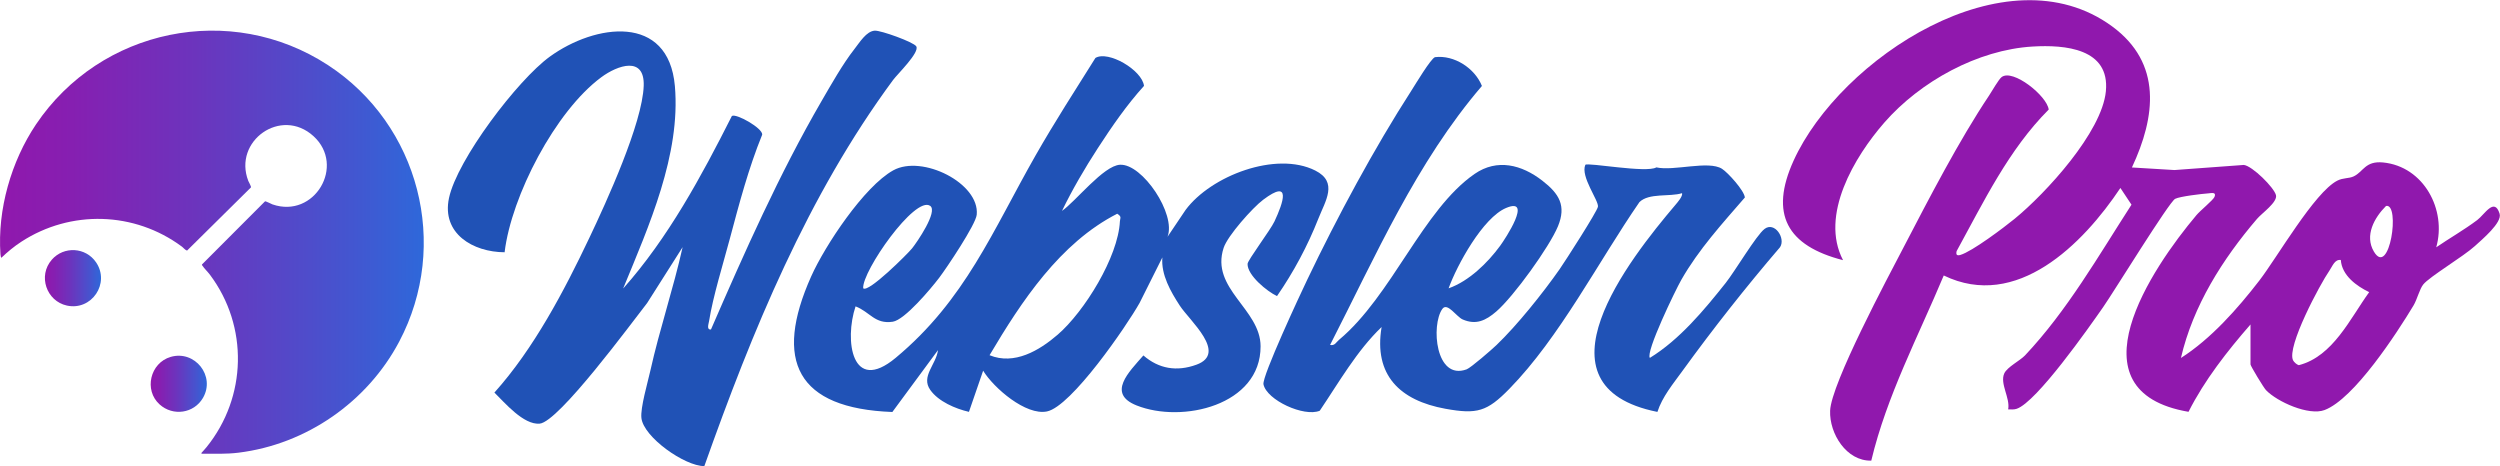<?xml version="1.0" encoding="UTF-8"?>
<svg id="Layer_1" data-name="Layer 1" xmlns="http://www.w3.org/2000/svg" xmlns:xlink="http://www.w3.org/1999/xlink" viewBox="0 0 533.98 99.56">
  <defs>
    <style>
      .cls-1 {
        fill: #9018ad;
      }

      .cls-2 {
        fill: url(#linear-gradient-2);
      }

      .cls-3 {
        fill: url(#linear-gradient-3);
      }

      .cls-4 {
        fill: url(#linear-gradient);
      }

      .cls-5 {
        fill: #2052b6;
      }
    </style>
    <linearGradient id="linear-gradient" x1="0" y1="51.74" x2="90.51" y2="51.74" gradientUnits="userSpaceOnUse">
      <stop offset="0" stop-color="#9018ad"/>
      <stop offset=".17" stop-color="#861fb1"/>
      <stop offset=".46" stop-color="#6c34bd"/>
      <stop offset=".83" stop-color="#4356d0"/>
      <stop offset="1" stop-color="#2e68da"/>
    </linearGradient>
    <linearGradient id="linear-gradient-2" x1="9.59" y1="59.41" x2="21.57" y2="59.41" xlink:href="#linear-gradient"/>
    <linearGradient id="linear-gradient-3" x1="32.19" y1="81.98" x2="44.18" y2="81.98" xlink:href="#linear-gradient"/>
  </defs>
  <path class="cls-1" d="M480.71,69.28c-4.98,5.71-9.86,11.94-13.26,18.68-25.59-4.38-7.9-30.63,1.71-42.03.8-.95,3.56-3.2,3.84-3.87.46-1.11-.67-.81-1.31-.76-1.41.1-6.09.65-7.1,1.17-1.28.65-13.21,20.04-15.38,23.14-3.05,4.37-14.19,20.27-18.47,21.71-.59.2-1.21.12-1.81.12.46-2.45-1.83-5.51-.83-7.69.63-1.36,3.36-2.71,4.43-3.84,9.02-9.57,15.65-21.21,22.74-32.19l-2.37-3.57c-7.98,11.98-22.17,26.24-37.73,18.69-5.46,13.04-12.17,25.68-15.48,39.55-5.3.12-8.97-5.77-8.79-10.66.21-5.77,12.36-28.52,15.71-34.94,5.4-10.37,11.8-22.75,18.24-32.38.61-.92,2.05-3.47,2.69-3.95,2.4-1.81,9.68,4,10.05,6.94-8.57,8.58-13.89,19.71-19.67,30.24-.17.76.03,1.03.81.81,2.5-.73,9.27-5.83,11.56-7.7,6.68-5.46,18.67-18.51,19.51-27.26.88-9.15-8.74-9.96-15.64-9.55-11.74.69-24.01,7.47-31.67,16.23-6.38,7.3-13.85,19.79-8.83,29.4-11.95-3.06-15.76-9.82-10.56-21.26,9.92-21.8,45.46-45.24,68.03-28.68,10.73,7.87,9.32,19.28,4.23,30.14l9.09.55,14.82-1.09c1.82.22,6.46,4.82,6.86,6.45.37,1.51-2.98,3.82-4.06,5.08-7.35,8.59-13.66,18.56-16.24,29.7,6.41-4.08,12.11-10.53,16.75-16.54,3.81-4.94,11.76-18.82,16.64-21.33,1.24-.64,2.45-.43,3.49-.91,2.11-.99,2.45-3.35,6.29-2.98,8.69.85,13.63,10.11,11.36,18.12,2.88-1.97,5.96-3.72,8.76-5.82,1.57-1.18,3.67-4.95,4.78-1.34.58,1.88-3.76,5.5-5.28,6.89-2.49,2.27-9.7,6.54-11.04,8.22-.79.99-1.28,3.16-2.09,4.51-3.55,5.89-12.65,19.91-18.98,22.3-3.36,1.27-10.1-1.74-12.51-4.25-.52-.54-3.31-5.17-3.31-5.49v-8.52ZM509.64,43.99c-2.52,2.51-4.62,6.32-2.6,9.74,3.36,5.67,5.7-10.39,2.6-9.74ZM499.99,55.53c-1.32-.19-1.79,1.33-2.43,2.25-2.05,2.97-9.18,16.29-7.78,19.18.2.4.8.93,1.23,1.04,7.3-1.88,10.93-9.93,15.03-15.6-2.69-1.29-5.83-3.56-6.06-6.87Z"/>
  <path class="cls-5" d="M226.79,45.08c2.97-2.05,8.9-9.7,12.43-9.89,4.79-.26,12.05,10.58,10.15,15.39l3.87-5.75c5.41-7.28,19.3-12.61,27.68-8.41,4.96,2.49,2.16,6.49.66,10.31-2.28,5.79-5.29,11.4-8.82,16.51-2.1-.97-6.36-4.45-6.29-6.88.03-.8,4.88-7.21,5.75-9.07,1.87-4,3.71-9.23-2.42-4.62-2.27,1.71-7.59,7.68-8.44,10.27-2.87,8.74,7.87,13.05,7.89,21.02.03,12.63-16.74,16.52-26.48,12.64-6.4-2.55-1.64-7.14,1.45-10.68,3.3,2.87,7.13,3.5,11.32,1.98,6.73-2.44-1.45-9.4-3.54-12.61-1.96-3.01-4.03-6.61-3.73-10.3l-4.86,9.71c-2.79,4.96-14.56,22.11-19.78,23.18-4.5.93-11.37-5-13.64-8.7l-3.03,8.79c-2.88-.66-6.53-2.22-8.26-4.68-2.05-2.9,1.24-5.38,1.65-8.51l-9.75,13.22c-20.4-.76-25.42-10.91-17.33-28.98,2.92-6.53,11.3-19.2,17.53-22.64,6.17-3.41,18.49,2.77,17.82,9.49-.21,2.1-6.4,11.33-8.03,13.48-1.74,2.28-7.34,8.99-9.91,9.37-3.83.57-4.85-2.09-7.94-3.28-2.42,7.23-.82,18.8,8.55,11.01,14.87-12.35,20.74-27.18,29.91-43.27,4.02-7.05,8.45-13.92,12.77-20.8,2.73-1.65,9.98,2.59,10.38,5.97-3.71,4.09-6.84,8.65-9.84,13.26-2.79,4.29-5.47,8.88-7.7,13.48ZM198.69,43.98c-3.23-2.3-14.6,14-14.32,17.59,1.04,1.1,9.53-7.38,10.45-8.53,1.03-1.28,5.55-7.86,3.87-9.06ZM211.36,75.87c5.28,2.17,10.63-.99,14.58-4.41,5.69-4.93,12.89-16.57,13.26-24.17.04-.78.47-.96-.57-1.64-12.24,6.25-20.46,18.73-27.27,30.22Z"/>
  <path class="cls-5" d="M284.08,73.67c1.03.24,1.31-.58,1.93-1.09,11.27-9.41,17.88-27.78,28.95-35.43,4.82-3.33,10.06-1.98,14.47,1.44,3.61,2.79,5.15,5.35,3.34,9.74s-9.48,15.02-13.17,18.2c-2.23,1.92-4.31,2.95-7.19,1.7-1.33-.58-3.29-3.76-4.35-2.23-2.43,3.46-1.46,15.33,5.2,12.89.9-.33,5.39-4.24,6.37-5.18,4.41-4.22,9.98-11.18,13.5-16.22,1.16-1.67,8.03-12.34,8.18-13.34.2-1.31-3.79-6.47-2.69-8.95.54-.54,13.11,1.81,15.16.55,3.76.84,11.14-1.52,14.02.3,1.28.81,4.77,4.67,4.89,6.13-4.87,5.63-9.86,11.08-13.58,17.6-1.21,2.11-7.67,15.44-6.71,16.66,6.35-3.9,11.57-10.19,16.19-16,1.99-2.51,6.51-10.15,8.29-11.53,2.16-1.67,4.57,1.99,3.33,3.88-7.3,8.52-14.28,17.37-20.87,26.46-1.98,2.74-4.28,5.48-5.33,8.73-27.36-5.49-6.11-32.49,3.88-44.26.43-.51,1.56-1.79,1.39-2.46-2.69.83-7.07-.1-9.11,1.91-8.76,12.69-17.02,28.88-27.79,39.89-4.75,4.86-6.89,5.47-13.64,4.25-9.71-1.76-15.36-7.16-13.64-17.46-5.29,5.06-9.12,11.83-13.21,17.88-3.34,1.39-11.32-2.26-12.02-5.64-.35-1.66,7.93-19.39,9.34-22.33,6.38-13.33,14.28-28.04,22.28-40.45.85-1.32,4.14-6.83,5.02-7.1,4.1-.51,8.51,2.37,10.02,6.15-14,16.31-22.72,36.35-32.44,55.33ZM309.42,61.58c4.32-1.52,8.33-5.43,11-9.08,1.08-1.47,7.04-10.51,1.27-8.08-4.95,2.08-10.47,12.16-12.28,17.16Z"/>
  <path class="cls-5" d="M133.14,61.58c9.57-10.75,16.72-24.01,23.18-36.8.88-.63,6.62,2.61,6.48,3.98-2.92,7.18-4.92,14.76-6.92,22.25-1.43,5.37-3.58,12.26-4.43,17.58-.09.58-.59,1.91.41,1.78,7.11-16.37,14.63-33.3,23.6-48.75,2.05-3.53,4.55-7.97,7.03-11.13,1.15-1.46,2.56-3.83,4.35-3.94,1.31-.08,8.29,2.44,8.86,3.34.81,1.28-4.04,5.96-4.95,7.2-18.27,24.74-30.09,53.65-40.31,82.47-4.19,0-12.97-6.17-13.44-10.27-.25-2.17,1.36-7.65,1.91-10.12,1.97-8.86,4.92-17.52,6.89-26.38l-7.58,11.94c-3.27,4.17-18.89,25.44-22.97,25.76-3.44.27-7.4-4.43-9.65-6.64,8.41-9.37,14.89-21.69,20.29-33.07,3.64-7.66,11.33-24.45,11.6-32.45.22-6.44-5.58-4.4-9.05-1.84-9.81,7.24-19.22,25.36-20.66,37.39-6.74-.03-13.49-3.98-11.88-11.58,1.75-8.22,14.65-25.21,21.53-30.2,9.69-7.02,25.37-9.26,26.72,6.29,1.27,14.64-5.59,29.96-11.03,43.18Z"/>
  <g>
    <path class="cls-4" d="M70.06,13.91c19.48,12.72,26.14,38.37,15.2,59.07-6.8,12.86-19.81,21.92-34.32,23.71-2.6.32-5.23.22-7.86.22l-.08-.14c.38-.42.77-.84,1.13-1.28,8.62-10.69,8.96-25.79.72-36.8-.48-.64-1.23-1.35-1.62-1.95-.05-.07-.12-.15-.1-.24l13.48-13.5c.15-.06,1.32.56,1.6.66,8.95,3.08,15.66-8.28,8.75-14.58s-17.21,1.03-13.93,9.55c.1.25.67,1.23.57,1.4l-13.65,13.5c-.47-.17-.77-.62-1.12-.87-10.1-7.49-23.75-7.89-34.3-1.01-1.52.99-2.93,2.16-4.24,3.41-.1,0-.18-.63-.19-.76-.67-9.53,2.29-19.83,7.58-27.71C21.45,6.1,49.24.32,70.06,13.91Z"/>
    <path class="cls-2" d="M11.06,55.47c2.59-2.95,7.27-2.68,9.47.58,3.03,4.49-.97,10.36-6.23,9.22-4.4-.96-6.24-6.38-3.24-9.79Z"/>
    <path class="cls-3" d="M34.1,86.39c-3.42-3.07-2.03-8.88,2.36-10.16,5.18-1.5,9.62,4.11,6.88,8.78-1.94,3.31-6.39,3.94-9.24,1.38Z"/>
  </g>
</svg>